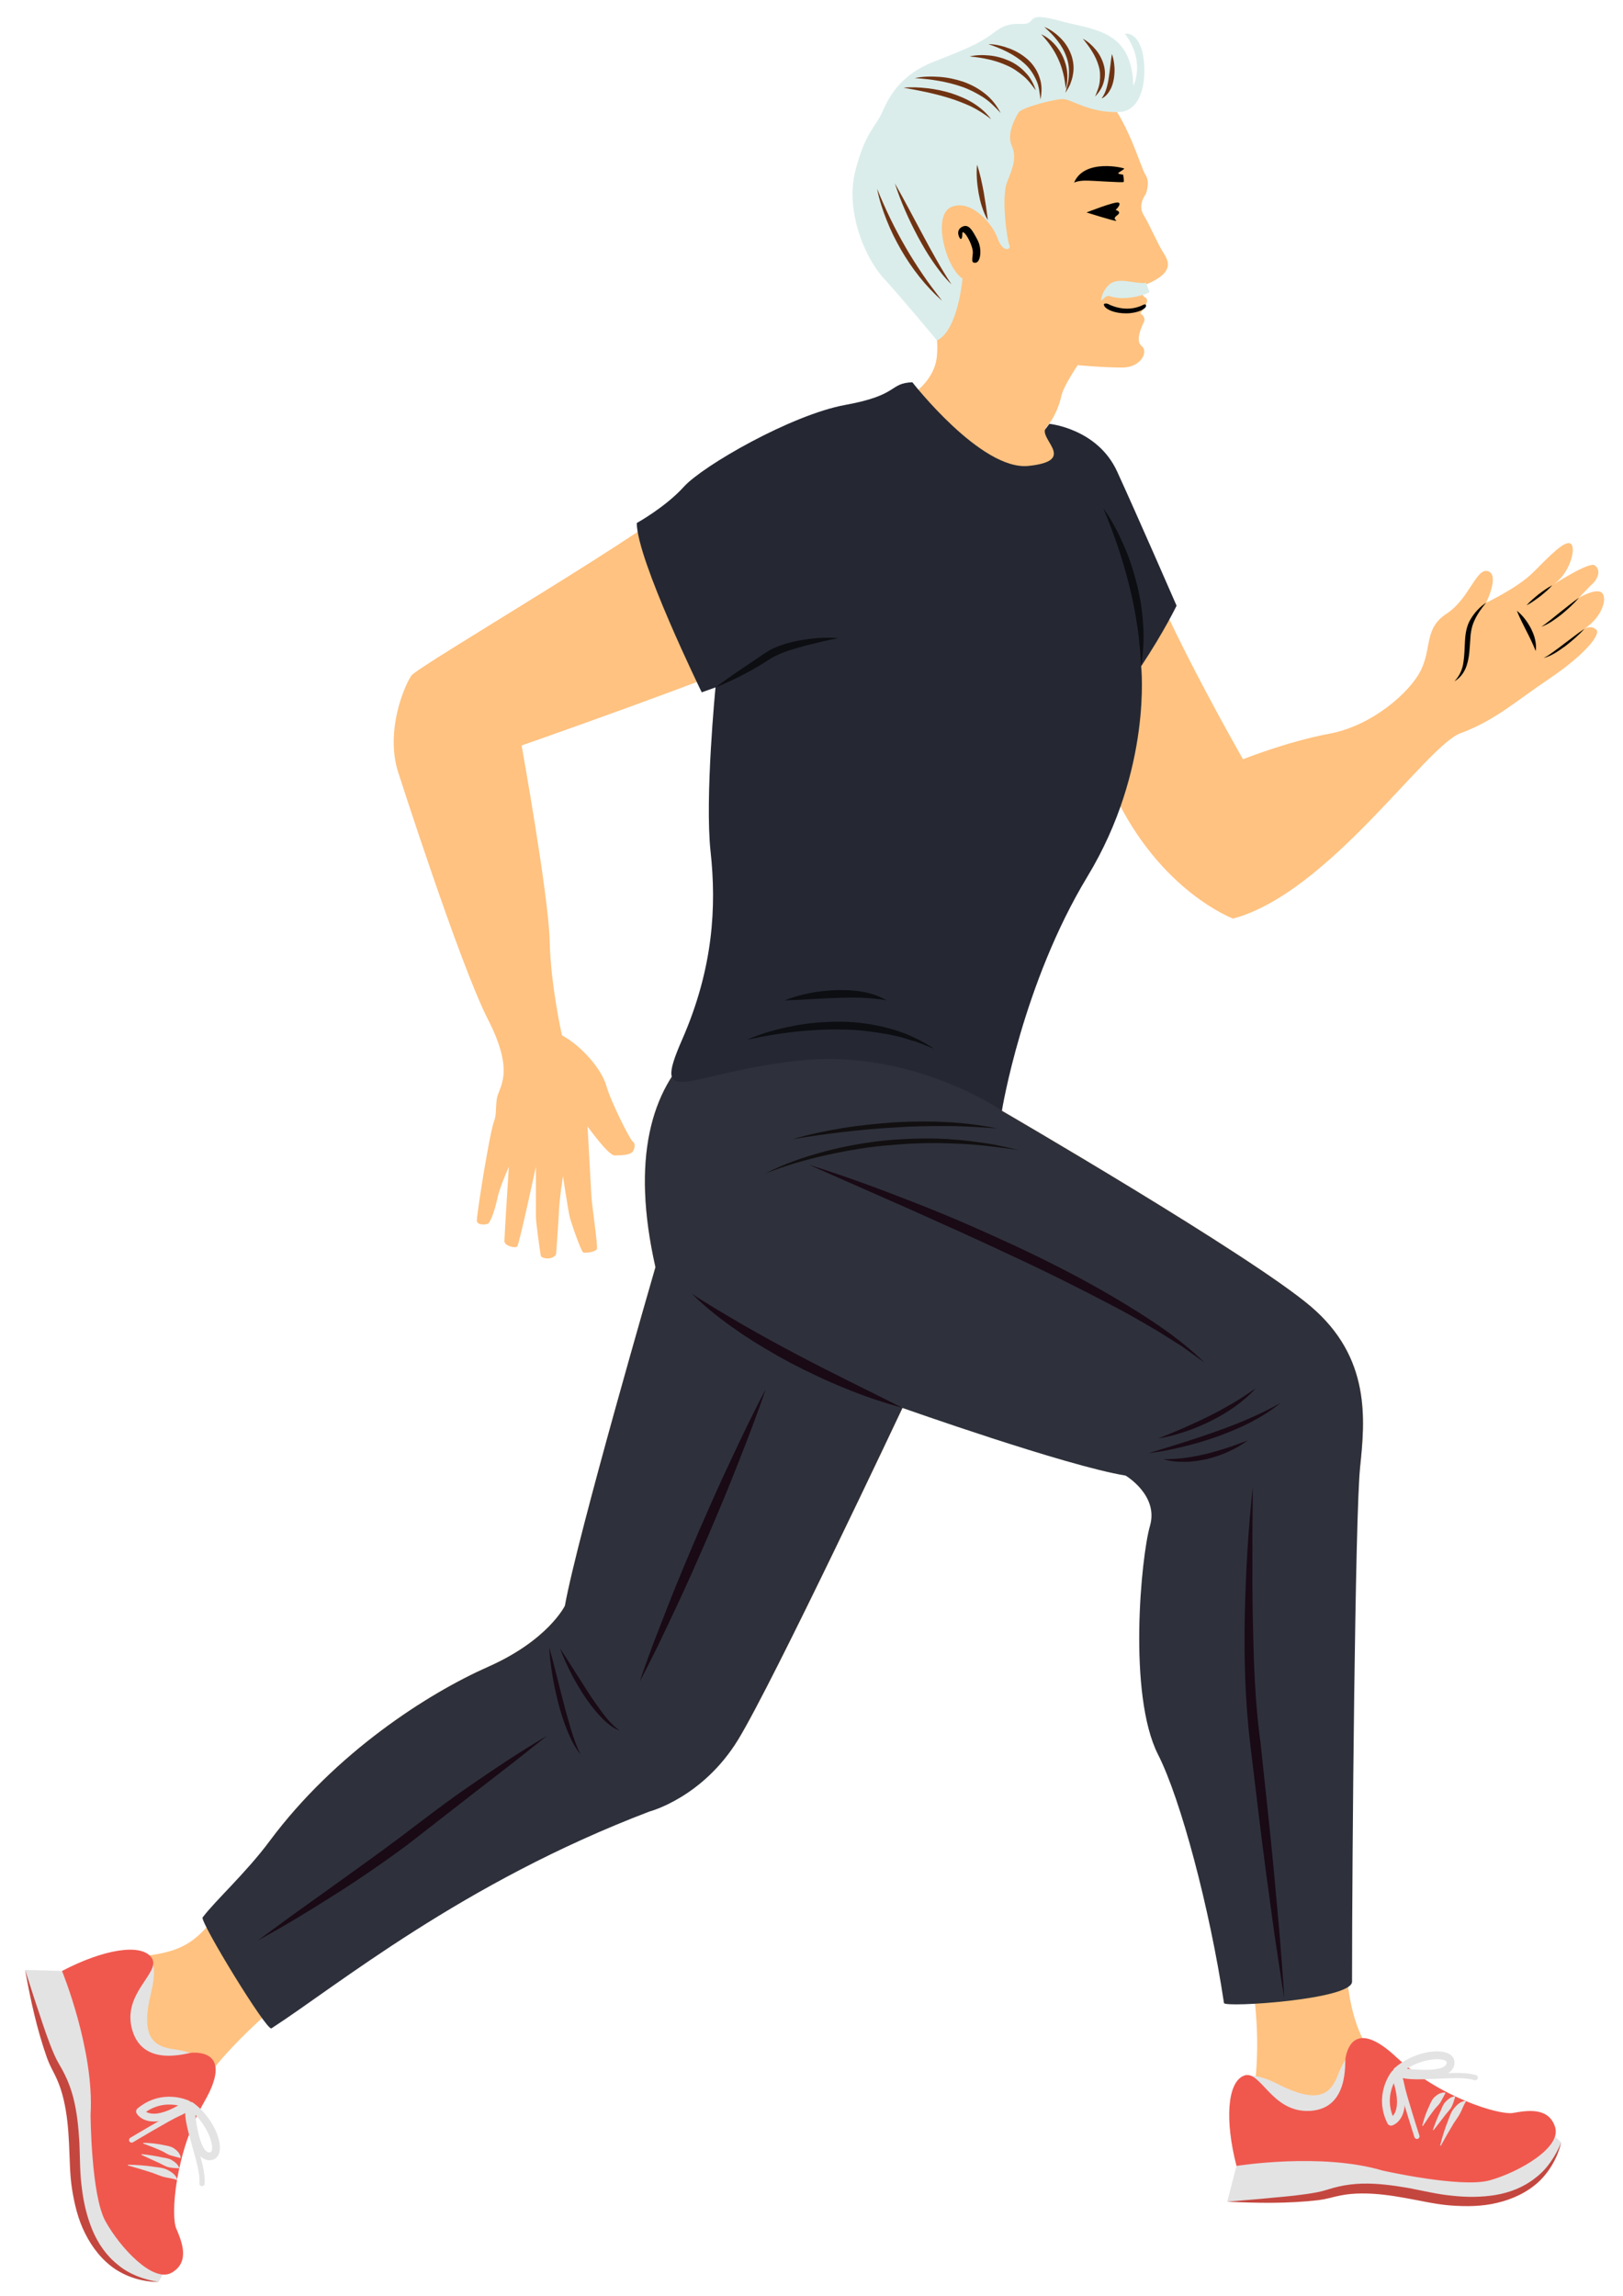 <svg viewBox="57.588 35.944 155.825 220.412" fill="none" xmlns="http://www.w3.org/2000/svg" xmlns:xlink="http://www.w3.org/1999/xlink" xmlns:blush="http://design.blush" overflow="visible" width="155.825px" height="220.412px"><g id="Master/Male Character/Running" blush:has-customizable-colors="true" blush:viewBox="60.97500000000002 36.62234042553192 151.76 218.377659574468" blush:i="0"><g id="Male Character Running/Lower Body" blush:component="Male Character Running/Lower Body" blush:defaultValue="Leggings 2" blush:width="148" blush:height="124" transform="translate(61 131) scale(1 1)" blush:i="0.0" blush:value="Leggings 2" blush:viewBox="-1.480000000000004 0.9618138424821012 147.99999999999997 123.5560859188544"><g id="Male Character Running/Lower Body/Leggings 2" blush:viewBox="-1.480000000000004 0.9618138424821012 147.99999999999997 123.5560859188544" blush:i="0.0.0"><g id="Group 119" blush:i="0.0.0.0"><path id="Fill 1" fill-rule="evenodd" clip-rule="evenodd" d="M92.783 11.571C92.783 11.571 92.213 2.772 79.835 1.449C67.457 0.127 54.796 5.701 59.52 26.583C59.52 26.583 52.055 52.284 50.827 59.087C50.827 59.087 49.221 62.394 43.457 64.945C37.694 67.497 28.812 73.166 22.481 81.67C16.15 90.174 16.244 92.063 10.292 92.724C4.339 93.386 4.055 105.197 8.402 105.481C12.748 105.764 15.583 106.142 16.055 105.009C16.528 103.875 26.733 89.89 57.536 78.174C57.536 78.174 64.055 77.512 67.457 71.937C70.859 66.363 83.237 40.094 83.237 40.094C83.237 40.094 98.544 44.441 104.307 45.386C104.307 45.386 109.087 47.22 108.237 50.15C107.387 53.079 106.253 67.914 109.181 73.677C112.111 79.441 118.575 92.346 117.064 105.102C115.552 117.859 128.969 107.465 129.82 105.009C130.67 102.551 125.757 103.497 125.757 91.213C125.757 78.929 126.701 50.3 127.174 45.764C127.646 41.228 128.213 35.276 122.45 30.363C116.685 25.449 92.783 11.571 92.783 11.571" fill="#ffc280" blush:color="Skin-500" blush:i="0.0.0.0.0"/><path id="Fill 3" fill-rule="evenodd" clip-rule="evenodd" d="M92.781 11.571C92.781 11.571 92.211 2.772 79.833 1.449C67.455 0.127 54.794 5.701 59.518 26.583C59.518 26.583 52.053 52.284 50.825 59.087C50.825 59.087 49.219 62.394 43.455 64.945C37.692 67.497 28.809 73.166 22.479 81.67C20.191 84.743 17.24 87.405 16.042 89.005C15.759 89.383 22.194 99.947 22.65 99.652C28.922 95.594 40.966 85.676 58.951 78.835C58.951 78.835 64.053 77.512 67.455 71.937C70.857 66.363 83.235 40.094 83.235 40.094C83.235 40.094 98.896 45.646 104.66 46.591C104.66 46.591 107.849 48.48 106.999 51.41C106.148 54.339 104.849 67.615 107.778 73.379C109.947 77.646 112.731 88.086 114.103 97.224C114.17 97.672 126.398 96.897 126.398 95.17C126.398 82.886 126.699 50.3 127.172 45.764C127.644 41.228 128.211 35.276 122.448 30.363C116.683 25.449 92.781 11.571 92.781 11.571" fill="#2E313B" blush:i="0.0.0.0.1"/><path id="Fill 5" fill-rule="evenodd" clip-rule="evenodd" d="M74.26 16.756C77.658 17.812 80.994 19.05 84.305 20.348C87.623 21.633 90.882 23.066 94.112 24.563C97.335 26.074 100.514 27.691 103.584 29.507C106.642 31.323 109.685 33.255 112.244 35.748L110.083 34.193L107.834 32.78C106.309 31.881 104.785 30.985 103.208 30.178C100.074 28.533 96.906 26.952 93.688 25.467C90.483 23.954 87.248 22.504 84.01 21.054L74.26 16.756Z" fill="#190A16" blush:i="0.0.0.0.2"/><path id="Fill 7" fill-rule="evenodd" clip-rule="evenodd" d="M107.803 43.024C109.452 42.365 111.067 41.682 112.633 40.895C113.423 40.516 114.181 40.081 114.943 39.646C115.702 39.207 116.421 38.706 117.157 38.205C115.96 39.526 114.447 40.545 112.856 41.342C112.054 41.734 111.234 42.088 110.388 42.367C109.543 42.648 108.684 42.891 107.803 43.024" fill="#190A16" blush:i="0.0.0.0.3"/><path id="Fill 9" fill-rule="evenodd" clip-rule="evenodd" d="M106.857 44.441C109.037 43.78 111.199 43.122 113.327 42.361C115.455 41.601 117.538 40.75 119.519 39.623C118.643 40.355 117.657 40.95 116.645 41.481C115.628 42.009 114.566 42.437 113.495 42.832C112.417 43.21 111.324 43.543 110.215 43.809C109.107 44.078 107.991 44.311 106.857 44.441" fill="#190A16" blush:i="0.0.0.0.4"/><path id="Fill 11" fill-rule="evenodd" clip-rule="evenodd" d="M108.275 45.008C109.693 45.038 111.063 44.823 112.411 44.504C113.085 44.339 113.75 44.141 114.413 43.924C115.078 43.709 115.727 43.446 116.401 43.212C116.112 43.42 115.81 43.608 115.507 43.797C115.191 43.958 114.881 44.138 114.554 44.281C113.908 44.589 113.223 44.809 112.529 44.989C111.829 45.148 111.117 45.262 110.398 45.27C109.682 45.28 108.956 45.234 108.275 45.008" fill="#190A16" blush:i="0.0.0.0.5"/><path id="Fill 13" fill-rule="evenodd" clip-rule="evenodd" d="M116.874 47.654C116.86 49.712 116.82 51.765 116.835 53.821C116.821 55.874 116.825 57.927 116.865 59.978C116.951 64.081 117.043 68.171 117.611 72.225C118.036 76.314 118.503 80.398 118.888 84.492L119.445 90.634C119.595 92.685 119.778 94.733 119.897 96.788C119.553 94.758 119.272 92.721 118.958 90.689L118.124 84.579C117.581 80.505 117.122 76.421 116.619 72.341C116.129 68.238 116.02 64.09 116.1 59.976C116.194 55.857 116.423 51.746 116.874 47.654" fill="#190A16" blush:i="0.0.0.0.6"/><path id="Fill 15" fill-rule="evenodd" clip-rule="evenodd" d="M63.016 29.134C64.626 30.2 66.287 31.158 67.937 32.127C69.598 33.077 71.27 34.004 72.962 34.896C74.652 35.791 76.359 36.655 78.074 37.512C79.791 38.364 81.516 39.21 83.236 40.094C81.376 39.572 79.538 38.963 77.753 38.224C75.957 37.505 74.212 36.669 72.495 35.779C70.792 34.859 69.119 33.882 67.523 32.784C65.925 31.695 64.385 30.503 63.016 29.134" fill="#190A16" blush:i="0.0.0.0.7"/><path id="Fill 17" fill-rule="evenodd" clip-rule="evenodd" d="M70.102 38.299C69.284 40.72 68.365 43.096 67.43 45.466C66.507 47.84 65.511 50.183 64.515 52.527C63.497 54.861 62.477 57.193 61.386 59.496L59.745 62.949C59.165 64.086 58.616 65.236 58.008 66.362C58.407 65.149 58.866 63.961 59.293 62.759L60.677 59.196C61.602 56.822 62.598 54.478 63.595 52.135C64.615 49.801 65.635 47.467 66.727 45.164C67.808 42.857 68.905 40.556 70.102 38.299" fill="#190A16" blush:i="0.0.0.0.8"/><path id="Fill 19" fill-rule="evenodd" clip-rule="evenodd" d="M50.353 63.15L53.011 67.325C53.456 68.015 53.926 68.683 54.411 69.34C54.904 69.99 55.431 70.618 56.117 71.087C55.324 70.799 54.678 70.198 54.117 69.587C53.547 68.97 53.053 68.293 52.593 67.598C52.145 66.895 51.721 66.179 51.35 65.434C50.977 64.692 50.629 63.937 50.353 63.15" fill="#190A16" blush:i="0.0.0.0.9"/><path id="Fill 21" fill-rule="evenodd" clip-rule="evenodd" d="M49.315 63.055C49.803 64.796 50.209 66.54 50.664 68.271C50.88 69.14 51.13 69.996 51.379 70.853C51.639 71.706 51.919 72.553 52.337 73.354C51.742 72.663 51.355 71.819 51.017 70.982C50.675 70.139 50.41 69.271 50.181 68.397C49.962 67.52 49.763 66.638 49.624 65.745C49.48 64.855 49.358 63.959 49.315 63.055" fill="#190A16" blush:i="0.0.0.0.10"/><path id="Fill 23" fill-rule="evenodd" clip-rule="evenodd" d="M21.346 91.212L24.783 88.694L28.242 86.221C30.536 84.556 32.855 82.931 35.108 81.23C37.351 79.531 39.618 77.774 41.965 76.183C44.305 74.57 46.673 72.999 49.126 71.559L45.784 74.202L42.42 76.804L35.707 82.029C33.417 83.727 31.075 85.337 28.671 86.855C26.273 88.379 23.848 89.858 21.346 91.212" fill="#190A16" blush:i="0.0.0.0.11"/><path id="Fill 25" fill-rule="evenodd" clip-rule="evenodd" d="M10.102 92.772C10.102 92.772 12.086 92.158 11.094 96.22C10.102 100.284 11.142 101.371 13.268 101.654C15.394 101.937 15.913 102.693 15.913 102.693C15.913 102.693 3.441 106.425 10.102 92.772" fill="#E3E3E3" blush:i="0.0.0.0.12"/><g id="Group 29" blush:i="0.0.0.0.13"><path id="Fill 27" fill-rule="evenodd" clip-rule="evenodd" d="M-1 94.047C-1 94.047 0.748 101.276 1.882 103.26C3.016 105.244 3.677 107.181 3.771 112.378C3.866 117.574 5.567 123.433 11.803 124L12.559 122.677C12.559 122.677 7.693 109.59 8.212 102.834C8.732 96.078 2.543 94.142 2.543 94.142L-1 94.047Z" fill="#E3E3E3" blush:i="0.0.0.0.13.0"/></g><g id="Group 32" blush:i="0.0.0.0.14"><path id="Fill 30" fill-rule="evenodd" clip-rule="evenodd" d="M-1 94.047C-0.545 95.426 -0.13 96.813 0.346 98.18C0.794 99.551 1.25 100.929 1.82 102.227C1.967 102.555 2.115 102.844 2.296 103.148C2.488 103.464 2.663 103.794 2.828 104.131C3.16 104.806 3.417 105.523 3.611 106.246C3.989 107.7 4.124 109.176 4.212 110.637C4.275 112.114 4.25 113.531 4.44 114.933C4.604 116.336 4.925 117.72 5.459 119.013C5.999 120.3 6.808 121.481 7.91 122.349C8.988 123.259 10.375 123.758 11.803 124C10.353 123.984 8.873 123.577 7.622 122.745C6.379 121.9 5.423 120.671 4.759 119.332C4.079 117.989 3.733 116.52 3.501 115.061C3.274 113.591 3.292 112.101 3.214 110.688C3.147 109.26 3.017 107.836 2.695 106.477C2.536 105.797 2.324 105.136 2.036 104.501C1.895 104.182 1.735 103.87 1.57 103.557C1.399 103.227 1.239 102.86 1.112 102.518C0.124 99.736 -0.484 96.907 -1 94.047" fill="#C4473F" blush:i="0.0.0.0.14.0"/></g><path id="Fill 33" fill-rule="evenodd" clip-rule="evenodd" d="M5.283 107.937C5.283 107.937 5.33 115.638 6.7 118.142C8.071 120.646 11.283 124.142 13.078 123.102C14.874 122.063 14.023 120.079 13.504 118.85C12.984 117.623 13.362 111.623 16.197 106.708C19.031 101.795 15.535 101.985 15.063 101.985C14.59 101.985 10.386 103.449 9.299 99.859C8.212 96.268 12.134 94.284 11.141 92.867C10.149 91.449 6.512 92.063 2.543 94.142C2.543 94.142 5.661 101.749 5.283 107.937" fill="#F0584E" blush:i="0.0.0.0.15"/><path id="Fill 35" fill-rule="evenodd" clip-rule="evenodd" d="M10.608 107.664C10.699 107.718 10.819 107.768 10.972 107.803C11.457 107.911 12.308 107.846 13.698 107.054C12.967 106.901 11.789 106.858 10.608 107.664M11.366 108.593C11.152 108.593 10.95 108.57 10.76 108.523C10.016 108.341 9.733 107.865 9.704 107.812C9.616 107.654 9.653 107.456 9.792 107.341C12.147 105.391 14.648 106.555 14.753 106.606C14.875 106.665 14.955 106.784 14.964 106.919C14.974 107.054 14.91 107.183 14.797 107.257C13.451 108.145 12.3 108.593 11.366 108.593" fill="#E3E3E3" blush:i="0.0.0.0.16"/><path id="Fill 37" fill-rule="evenodd" clip-rule="evenodd" d="M15.341 107.956C15.516 109.598 15.969 111.481 16.64 111.556C16.828 111.579 16.872 111.51 16.907 111.419C17.122 110.861 16.583 109.195 15.341 107.956M16.702 112.31C16.655 112.31 16.607 112.307 16.557 112.302C14.838 112.11 14.561 107.937 14.524 107.102C14.517 106.959 14.593 106.824 14.72 106.756C14.846 106.686 15.001 106.696 15.118 106.782C17.016 108.152 18.031 110.587 17.607 111.688C17.453 112.089 17.127 112.31 16.702 112.31" fill="#E3E3E3" blush:i="0.0.0.0.17"/><path id="Fill 39" fill-rule="evenodd" clip-rule="evenodd" d="M15.985 114.801C15.978 114.801 15.971 114.801 15.964 114.8C15.826 114.788 15.724 114.668 15.735 114.53C15.805 113.694 15.484 112.542 15.076 111.085C14.957 110.658 14.83 110.205 14.704 109.725C14.462 108.81 14.375 108.195 14.364 107.78C14.214 107.872 14.027 107.97 13.793 108.072C12.943 108.439 9.393 110.564 9.357 110.585C9.239 110.653 9.085 110.617 9.014 110.499C8.943 110.38 8.982 110.227 9.1 110.155C9.247 110.068 12.715 107.992 13.594 107.613C14.222 107.341 14.428 107.119 14.476 107.058C14.493 107.027 14.51 107.004 14.527 106.987C14.61 106.897 14.746 106.882 14.849 106.949C14.95 107.019 14.987 107.151 14.936 107.262C14.93 107.276 14.917 107.301 14.891 107.336C14.874 107.409 14.747 107.928 15.187 109.598C15.313 110.075 15.439 110.526 15.558 110.95C15.979 112.456 16.311 113.646 16.234 114.572C16.223 114.702 16.113 114.801 15.985 114.801" fill="#E3E3E3" blush:i="0.0.0.0.18"/><path id="Fill 41" fill-rule="evenodd" clip-rule="evenodd" d="M10.369 110.64C11.025 110.649 11.679 110.717 12.33 110.863C12.656 110.925 13.005 110.975 13.298 111.173C13.577 111.369 13.875 111.648 13.935 112.047C13.939 112.071 13.923 112.093 13.899 112.097C13.893 112.098 13.883 112.096 13.877 112.094C13.525 111.993 13.253 111.936 12.961 111.844C12.676 111.758 12.426 111.567 12.14 111.431C11.568 111.172 10.967 110.935 10.357 110.714C10.337 110.707 10.326 110.686 10.332 110.666C10.338 110.651 10.353 110.64 10.369 110.64" fill="#E3E3E3" blush:i="0.0.0.0.19"/><path id="Fill 43" fill-rule="evenodd" clip-rule="evenodd" d="M10.206 111.728C10.848 111.794 11.484 111.892 12.114 112.029C12.432 112.09 12.766 112.117 13.055 112.282C13.331 112.452 13.647 112.648 13.791 113.039C13.798 113.058 13.788 113.08 13.769 113.087C13.764 113.088 13.758 113.089 13.753 113.089L13.735 113.088C13.391 113.067 13.09 113.053 12.783 112.981C12.48 112.915 12.213 112.736 11.927 112.599C11.351 112.339 10.768 112.075 10.186 111.8C10.167 111.791 10.159 111.769 10.167 111.749C10.174 111.735 10.19 111.726 10.206 111.728" fill="#E3E3E3" blush:i="0.0.0.0.20"/><path id="Fill 45" fill-rule="evenodd" clip-rule="evenodd" d="M8.901 112.742C9.734 112.754 10.564 112.816 11.393 112.944C11.807 113.005 12.24 113.029 12.634 113.221C13.004 113.413 13.455 113.666 13.604 114.151C13.61 114.172 13.599 114.193 13.579 114.199C13.571 114.202 13.563 114.201 13.555 114.198L13.542 114.194C13.143 114.052 12.774 114.024 12.386 113.929C12.004 113.845 11.637 113.664 11.253 113.528C10.48 113.276 9.688 113.042 8.891 112.816C8.871 112.81 8.859 112.79 8.864 112.77C8.869 112.753 8.884 112.742 8.901 112.742" fill="#E3E3E3" blush:i="0.0.0.0.21"/><path id="Fill 47" fill-rule="evenodd" clip-rule="evenodd" d="M115.682 105.185C115.682 105.185 115.533 103.114 119.266 104.998C122.999 106.884 124.292 106.118 125.05 104.112C125.807 102.105 126.661 101.769 126.661 101.769C126.661 101.769 127.474 114.763 115.682 105.185" fill="#E3E3E3" blush:i="0.0.0.0.22"/><path id="Fill 49" fill-rule="evenodd" clip-rule="evenodd" d="M114.412 116.288C114.412 116.288 121.849 116.221 124.038 115.564C126.227 114.909 128.264 114.703 133.347 115.787C138.431 116.871 144.522 116.54 146.485 110.594L145.367 109.558C145.367 109.558 131.519 111.337 125.056 109.302C118.593 107.267 115.306 112.857 115.306 112.857L114.412 116.288Z" fill="#E3E3E3" blush:i="0.0.0.0.23"/><path id="Fill 51" fill-rule="evenodd" clip-rule="evenodd" d="M114.412 116.288C115.858 116.156 117.303 116.065 118.742 115.911C120.179 115.785 121.625 115.652 123.017 115.392C123.37 115.322 123.686 115.243 124.022 115.136C124.374 115.02 124.735 114.925 125.101 114.84C125.833 114.669 126.589 114.582 127.338 114.557C128.84 114.517 130.308 114.72 131.751 114.964C133.205 115.236 134.579 115.582 135.987 115.714C137.391 115.872 138.812 115.872 140.192 115.644C141.567 115.41 142.901 114.889 143.995 114.012C145.126 113.168 145.927 111.93 146.485 110.594C146.141 112.003 145.41 113.351 144.316 114.382C143.212 115.401 141.799 116.055 140.345 116.398C138.883 116.757 137.373 116.762 135.899 116.657C134.416 116.546 132.969 116.191 131.575 115.947C130.168 115.689 128.752 115.494 127.355 115.5C126.657 115.502 125.965 115.559 125.282 115.695C124.939 115.761 124.599 115.846 124.256 115.935C123.896 116.027 123.504 116.101 123.141 116.146C120.208 116.48 117.315 116.432 114.412 116.288" fill="#C4473F" blush:i="0.0.0.0.24"/><path id="Fill 53" fill-rule="evenodd" clip-rule="evenodd" d="M129.364 113.31C129.364 113.31 136.876 115.006 139.625 114.239C142.374 113.47 146.506 111.132 145.9 109.148C145.294 107.164 143.169 107.543 141.854 107.772C140.54 108 134.781 106.275 130.637 102.402C126.492 98.529 125.885 101.977 125.779 102.437C125.672 102.898 126.147 107.325 122.404 107.571C118.66 107.817 117.614 103.548 116.01 104.194C114.405 104.839 114.179 108.522 115.306 112.858C115.306 112.858 123.421 111.541 129.364 113.31" fill="#F0584E" blush:i="0.0.0.0.25"/><path id="Fill 55" fill-rule="evenodd" clip-rule="evenodd" d="M130.408 104.913C130.095 105.59 129.785 106.728 130.303 108.061C130.376 107.984 130.453 107.88 130.52 107.738C130.734 107.29 130.865 106.447 130.408 104.913M130.139 108.99C130 108.99 129.868 108.912 129.804 108.783C128.437 106.048 130.137 103.876 130.211 103.785C130.296 103.68 130.43 103.632 130.563 103.649C130.697 103.671 130.808 103.763 130.855 103.889C131.544 105.746 131.651 107.166 131.174 108.108C130.828 108.791 130.301 108.959 130.242 108.975C130.208 108.985 130.173 108.99 130.139 108.99" fill="#E3E3E3" blush:i="0.0.0.0.26"/><path id="Fill 57" fill-rule="evenodd" clip-rule="evenodd" d="M131.658 103.518C133.298 103.72 135.234 103.705 135.459 103.067C135.522 102.887 135.466 102.831 135.386 102.777C134.89 102.441 133.146 102.588 131.658 103.518M133.36 104.389C132.198 104.389 131.038 104.195 130.642 104.122C130.501 104.096 130.387 103.992 130.349 103.852C130.311 103.713 130.356 103.566 130.464 103.471C132.229 101.932 134.829 101.495 135.807 102.156C136.201 102.423 136.332 102.846 136.166 103.317C135.867 104.164 134.613 104.389 133.36 104.389" fill="#E3E3E3" blush:i="0.0.0.0.27"/><path id="Fill 59" fill-rule="evenodd" clip-rule="evenodd" d="M132.626 110.268C132.52 110.268 132.422 110.201 132.388 110.094C132.335 109.931 131.099 106.084 130.928 105.142C130.806 104.469 130.635 104.218 130.586 104.157C130.56 104.133 130.542 104.111 130.529 104.092C130.46 103.99 130.476 103.854 130.566 103.77C130.655 103.685 130.793 103.679 130.89 103.755C130.902 103.764 130.923 103.784 130.952 103.816C131.02 103.85 131.498 104.091 133.222 104.039C133.714 104.025 134.18 104.004 134.619 103.985C136.184 103.915 137.419 103.861 138.304 104.145C138.435 104.188 138.507 104.329 138.465 104.459C138.423 104.591 138.282 104.663 138.15 104.622C137.35 104.364 136.157 104.418 134.641 104.484C134.2 104.503 133.731 104.525 133.236 104.539C132.29 104.568 131.671 104.512 131.266 104.43C131.321 104.596 131.374 104.801 131.42 105.052C131.585 105.963 132.851 109.902 132.864 109.942C132.906 110.073 132.834 110.213 132.703 110.256C132.677 110.264 132.651 110.268 132.626 110.268" fill="#E3E3E3" blush:i="0.0.0.0.28"/><path id="Fill 61" fill-rule="evenodd" clip-rule="evenodd" d="M133.147 108.968C133.304 108.331 133.519 107.71 133.807 107.109C133.942 106.806 134.069 106.477 134.329 106.237C134.582 106.009 134.921 105.781 135.325 105.813C135.349 105.815 135.366 105.835 135.364 105.86C135.364 105.865 135.36 105.875 135.357 105.881C135.178 106.199 135.062 106.452 134.906 106.716C134.758 106.975 134.515 107.174 134.318 107.422C133.937 107.921 133.569 108.452 133.216 108.997C133.205 109.015 133.182 109.021 133.164 109.01C133.15 109.001 133.144 108.984 133.147 108.968" fill="#E3E3E3" blush:i="0.0.0.0.29"/><path id="Fill 63" fill-rule="evenodd" clip-rule="evenodd" d="M134.17 109.372C134.38 108.762 134.619 108.164 134.896 107.581C135.027 107.286 135.128 106.967 135.355 106.723C135.583 106.492 135.845 106.228 136.258 106.176C136.278 106.174 136.297 106.188 136.3 106.209C136.301 106.215 136.3 106.22 136.299 106.225L136.294 106.242C136.195 106.572 136.113 106.862 135.974 107.144C135.842 107.425 135.606 107.644 135.408 107.893C135.025 108.395 134.635 108.903 134.236 109.407C134.223 109.424 134.199 109.427 134.183 109.414C134.17 109.404 134.165 109.387 134.17 109.372" fill="#E3E3E3" blush:i="0.0.0.0.30"/><path id="Fill 65" fill-rule="evenodd" clip-rule="evenodd" d="M134.862 110.871C135.063 110.063 135.311 109.269 135.623 108.49C135.776 108.1 135.897 107.684 136.174 107.344C136.445 107.027 136.793 106.644 137.3 106.609C137.32 106.608 137.339 106.624 137.34 106.644C137.341 106.653 137.338 106.661 137.334 106.668L137.327 106.68C137.098 107.036 136.988 107.39 136.806 107.746C136.638 108.099 136.38 108.415 136.16 108.759C135.74 109.455 135.333 110.174 134.932 110.898C134.923 110.917 134.9 110.924 134.881 110.914C134.866 110.906 134.859 110.888 134.862 110.871" fill="#E3E3E3" blush:i="0.0.0.0.31"/><path id="Fill 73" fill-rule="evenodd" clip-rule="evenodd" d="M72.682 14.299C74.265 13.826 75.889 13.496 77.52 13.227C79.153 12.959 80.801 12.802 82.452 12.681C84.104 12.592 85.763 12.57 87.415 12.656C89.069 12.728 90.715 12.947 92.335 13.26C90.686 13.153 89.048 13.031 87.404 13.04C85.762 13.034 84.12 13.053 82.482 13.179C80.842 13.258 79.206 13.421 77.573 13.607C75.939 13.795 74.31 14.028 72.682 14.299" fill="#120F11" blush:i="0.0.0.0.32"/><path id="Fill 75" fill-rule="evenodd" clip-rule="evenodd" d="M70.035 17.607C71.879 16.649 73.863 15.977 75.874 15.445C77.889 14.92 79.949 14.564 82.024 14.375C84.101 14.222 86.191 14.153 88.267 14.339C89.307 14.396 90.336 14.56 91.365 14.702C92.391 14.865 93.403 15.115 94.413 15.338C92.357 15.057 90.309 14.775 88.244 14.723C86.184 14.617 84.119 14.682 82.069 14.872C80.013 15.018 77.978 15.378 75.964 15.817C73.952 16.267 71.961 16.838 70.035 17.607" fill="#120F11" blush:i="0.0.0.0.33"/></g></g></g><g id="Profile Head" blush:component="Profile Head" blush:defaultValue="Long Pompadour 1" blush:width="31" blush:height="49" transform="translate(139 37) scale(1 1)" blush:i="0.1" blush:value="Long Pompadour 1" blush:viewBox="0.29430379746835555 0.490000000000002 30.656645569620245 48.50999999999999"><g id="Profile Head/Long Pompadour 1" blush:viewBox="0.29430379746835555 0.490000000000002 30.656645569620245 48.50999999999999" blush:i="0.1.0"><g id="Group 154" blush:i="0.1.0.0"><path id="Fill 120" fill-rule="evenodd" clip-rule="evenodd" d="M28.602 17.567C28.602 17.567 27.773 18.593 28.388 19.586C29.002 20.578 29.71 22.326 30.325 23.271C30.939 24.215 31.222 25.302 28.151 26.436C28.151 26.436 28.057 27.239 28.577 27.523C29.096 27.806 28.057 29.035 28.057 29.035C28.057 29.035 28.66 29.337 28.4 29.88C28.141 30.422 27.574 31.674 28.211 32.171C28.849 32.667 28.188 34.226 26.322 34.226C24.456 34.226 22.057 33.995 22.057 33.995C22.057 33.995 20.687 36.027 20.498 36.924C20.309 37.822 19.789 39.144 19.081 39.901C18.372 40.657 20.734 42.971 20.734 42.971C20.734 42.971 24.1 49.331 17.296 48.906C10.494 48.48 0.785 39.906 2.982 38.489C2.982 38.489 8.297 36.855 8.553 33.009C8.81 29.165 7.015 28.224 4.793 25.49C2.571 22.755 -0.249 15.236 4.878 8.998C10.006 2.76 21.055 4.315 24.386 7.788C26.93 10.44 28.064 14.989 28.602 15.796C29.027 16.433 28.602 17.567 28.602 17.567" fill="#ffc280" blush:color="Skin-500" blush:i="0.1.0.0.0"/><path id="Fill 122" fill-rule="evenodd" clip-rule="evenodd" d="M11.148 21.294C11.148 21.294 10.975 21.094 10.981 21.414C10.988 21.734 10.908 21.907 10.815 21.881C10.721 21.855 10.281 21.087 10.941 20.728C11.602 20.367 11.961 21.08 12.435 21.968C12.909 22.855 12.729 24.115 12.268 24.162C11.808 24.209 11.941 23.889 11.988 23.248C12.035 22.608 11.388 21.428 11.148 21.294" fill="black" blush:i="0.1.0.0.1"/><path id="Fill 124" fill-rule="evenodd" clip-rule="evenodd" d="M21.709 16.477C21.709 16.477 22.01 16.299 22.736 16.282C23.463 16.264 26.421 16.512 26.475 16.406C26.528 16.299 26.421 15.715 26.421 15.715C26.421 15.715 25.925 15.644 25.943 15.573C25.961 15.502 26.528 15.201 26.528 15.13C26.528 15.059 22.701 14.121 21.709 16.477" fill="black" blush:i="0.1.0.0.2"/><path id="Fill 126" fill-rule="evenodd" clip-rule="evenodd" d="M24.954 28.11C24.954 28.11 26.61 29.081 28.352 28.21C28.352 28.21 28.621 28.052 28.621 28.309C28.621 28.567 27.886 29.009 26.745 29.023C25.604 29.038 24.782 28.652 24.611 28.309C24.439 27.966 24.954 28.11 24.954 28.11" fill="black" blush:i="0.1.0.0.3"/><path id="Fill 128" fill-rule="evenodd" clip-rule="evenodd" d="M22.906 19.338C22.906 19.338 25.646 18.252 25.977 18.394C26.307 18.535 25.694 19.102 25.694 19.102C25.694 19.102 26.355 19.244 25.835 19.622C25.316 20 25.883 20.094 25.74 20.142C25.599 20.189 22.906 19.338 22.906 19.338" fill="black" blush:i="0.1.0.0.4"/><path id="Fill 130" fill-rule="evenodd" clip-rule="evenodd" d="M8.544 31.622C8.544 31.622 5.379 27.795 3.442 25.669C1.505 23.543 -0.243 19.055 0.702 15.37C1.647 11.685 2.639 11.118 3.206 9.89C3.773 8.661 4.717 6.252 8.213 4.882C11.71 3.512 12.324 3.181 13.316 2.566C14.308 1.952 14.828 1.149 16.576 1.244C18.324 1.338 16.765 -0.032 20.213 0.913C23.662 1.858 27.229 1.764 27.406 7.185C27.406 7.185 28.611 4.882 26.591 2.188C26.591 2.188 27.584 1.94 28.15 3.535C28.717 5.13 28.753 9.594 26.024 9.7C23.296 9.807 21.524 8.531 20.745 8.46C19.965 8.39 16.67 9.275 16.387 9.736C16.103 10.196 15.217 11.756 15.713 12.89C16.21 14.023 15.891 14.909 15.288 16.397C14.686 17.886 15.288 22.031 15.501 22.492C15.713 22.952 14.828 23.2 14.367 21.818C13.906 20.436 11.816 18.027 9.938 18.807C8.06 19.586 9.371 24.618 11.001 25.681C11.001 25.681 10.576 30.677 8.544 31.622" fill="#daedeb" blush:color="Hair-500" blush:i="0.1.0.0.5"/><path id="Fill 132" fill-rule="evenodd" clip-rule="evenodd" d="M22.551 2.662C23.027 2.914 23.43 3.284 23.78 3.7C24.132 4.117 24.398 4.615 24.555 5.154C24.714 5.692 24.712 6.285 24.555 6.819C24.421 7.365 24.094 7.827 23.732 8.213C23.923 7.71 24.136 7.242 24.178 6.742C24.233 6.252 24.222 5.758 24.074 5.287C23.809 4.337 23.227 3.479 22.551 2.662" fill="#703312" blush:i="0.1.0.0.6"/><path id="Fill 134" fill-rule="evenodd" clip-rule="evenodd" d="M25.34 4.126C25.481 4.493 25.542 4.878 25.577 5.264C25.619 5.65 25.595 6.042 25.542 6.431C25.478 6.817 25.381 7.209 25.179 7.563C24.989 7.913 24.716 8.247 24.348 8.401C24.581 8.085 24.721 7.756 24.825 7.413C24.924 7.069 25 6.717 25.048 6.355C25.168 5.633 25.216 4.896 25.34 4.126" fill="#703312" blush:i="0.1.0.0.7"/><path id="Fill 136" fill-rule="evenodd" clip-rule="evenodd" d="M18.844 1.528C19.427 1.759 19.945 2.137 20.397 2.585C20.852 3.031 21.21 3.588 21.434 4.2C21.655 4.811 21.729 5.488 21.597 6.121C21.559 6.442 21.436 6.74 21.335 7.039C21.206 7.327 21.039 7.597 20.876 7.859C21.031 7.253 21.209 6.674 21.215 6.079C21.249 5.492 21.169 4.909 20.964 4.368C20.577 3.268 19.778 2.339 18.844 1.528" fill="#703312" blush:i="0.1.0.0.8"/><path id="Fill 138" fill-rule="evenodd" clip-rule="evenodd" d="M18.559 2.237C19.489 2.664 20.225 3.488 20.656 4.431C20.862 4.908 21.019 5.414 21.048 5.933C21.102 6.448 21.049 6.966 20.921 7.457C20.841 6.952 20.797 6.465 20.668 5.995C20.556 5.525 20.399 5.072 20.201 4.638C19.815 3.76 19.249 2.975 18.559 2.237" fill="#703312" blush:i="0.1.0.0.9"/><path id="Fill 140" fill-rule="evenodd" clip-rule="evenodd" d="M13.48 3.181C14.165 3.191 14.839 3.354 15.488 3.594C16.137 3.833 16.747 4.197 17.277 4.666C17.802 5.143 18.204 5.765 18.412 6.44C18.651 7.113 18.605 7.834 18.488 8.496C18.398 7.82 18.343 7.157 18.05 6.574C17.78 5.994 17.422 5.459 16.939 5.034C15.983 4.17 14.764 3.613 13.48 3.181" fill="#703312" blush:i="0.1.0.0.10"/><path id="Fill 142" fill-rule="evenodd" clip-rule="evenodd" d="M11.685 4.363C12.312 4.214 12.966 4.209 13.61 4.274C14.257 4.338 14.893 4.519 15.495 4.787C16.095 5.056 16.642 5.457 17.081 5.945C17.543 6.419 17.837 7.021 18.04 7.623C17.649 7.112 17.294 6.602 16.811 6.219C16.343 5.831 15.845 5.48 15.284 5.241C14.178 4.728 12.956 4.481 11.685 4.363" fill="#703312" blush:i="0.1.0.0.11"/><path id="Fill 144" fill-rule="evenodd" clip-rule="evenodd" d="M5.332 7.363C6.099 7.288 6.87 7.331 7.634 7.417C8.4 7.503 9.159 7.664 9.9 7.89C10.635 8.133 11.36 8.427 12.024 8.838C12.682 9.255 13.289 9.762 13.741 10.386C13.138 9.907 12.507 9.508 11.838 9.175C11.161 8.86 10.465 8.592 9.751 8.367C8.319 7.92 6.842 7.627 5.332 7.363" fill="#703312" blush:i="0.1.0.0.12"/><path id="Fill 146" fill-rule="evenodd" clip-rule="evenodd" d="M6.418 6.441C7.188 6.281 7.981 6.268 8.768 6.323C9.557 6.377 10.339 6.545 11.095 6.798C11.847 7.067 12.563 7.453 13.185 7.955C13.814 8.454 14.305 9.102 14.662 9.795C14.131 9.216 13.597 8.673 12.956 8.264C12.316 7.862 11.646 7.514 10.929 7.269C9.497 6.772 7.976 6.539 6.418 6.441" fill="#703312" blush:i="0.1.0.0.13"/><path id="Fill 148" fill-rule="evenodd" clip-rule="evenodd" d="M12.394 14.756C12.694 15.63 12.867 16.512 13.036 17.395C13.19 18.282 13.319 19.157 13.433 20.07C13.18 19.68 13.018 19.245 12.873 18.812C12.724 18.377 12.63 17.93 12.544 17.483C12.393 16.586 12.308 15.677 12.394 14.756" fill="#703312" blush:i="0.1.0.0.14"/><path id="Fill 150" fill-rule="evenodd" clip-rule="evenodd" d="M4.504 16.551C5.432 18.169 6.275 19.815 7.157 21.439C8.032 23.069 8.908 24.684 9.937 26.237C9.257 25.593 8.693 24.838 8.163 24.071C7.627 23.304 7.164 22.492 6.717 21.675C5.845 20.029 5.076 18.327 4.504 16.551" fill="#703312" blush:i="0.1.0.0.15"/><path id="Fill 152" fill-rule="evenodd" clip-rule="evenodd" d="M2.803 17.071C3.584 19.014 4.487 20.883 5.531 22.673C6.045 23.571 6.601 24.445 7.186 25.301C7.761 26.168 8.409 26.978 9.039 27.819C7.467 26.429 6.152 24.744 5.098 22.923C4.572 22.009 4.101 21.064 3.718 20.084C3.33 19.107 2.994 18.105 2.803 17.071" fill="#703312" blush:i="0.1.0.0.16"/></g></g></g><g id="Male Character Running/Upper Body" blush:component="Male Character Running/Upper Body" blush:defaultValue="Shirt 5" blush:width="117" blush:height="85" transform="translate(95 72) scale(1 1)" blush:i="0.2" blush:value="Shirt 5" blush:viewBox="0 0.6439393939393909 116.99999999999997 84.29752066115702"><g id="Male Character Running/Upper Body/Shirt 5" blush:viewBox="0 0.6439393939393909 116.99999999999997 84.29752066115702" blush:i="0.2.0"><g id="Group 180" blush:i="0.2.0.0"><path id="Fill 155" fill-rule="evenodd" clip-rule="evenodd" d="M0.788 37.985C0.788 37.985 6.741 56.551 9.434 61.796C12.127 67.04 10.426 68.315 10.284 69.449C10.142 70.583 10.284 70.867 10.001 71.646C9.717 72.425 9.08 76.228 8.985 76.796C8.891 77.363 8.371 80.623 8.371 81.094C8.371 81.567 9.127 81.52 9.41 81.425C9.694 81.331 10.166 79.867 10.355 78.922C10.544 77.976 11.442 75.945 11.442 75.945C11.442 75.945 11.017 82.607 11.017 83.079C11.017 83.551 12.056 83.788 12.245 83.598C12.434 83.41 14.04 75.945 14.04 75.945V80.716C14.04 81.331 14.465 84.26 14.513 84.497C14.559 84.733 15.599 84.968 15.977 84.354C15.977 84.354 16.213 81.237 16.261 80.102C16.308 78.968 16.639 76.842 16.639 76.842C16.639 76.842 17.111 79.961 17.253 80.623C17.394 81.284 18.387 84.071 18.576 84.166C18.765 84.26 19.804 84.119 19.898 83.835C19.993 83.551 19.426 79.63 19.379 78.922C19.331 78.213 19.001 72.071 19.001 72.071C19.001 72.071 20.985 74.859 21.599 74.859C22.213 74.859 23.064 74.811 23.3 74.528C23.536 74.245 23.631 73.724 23.347 73.536C23.064 73.346 21.221 69.662 20.796 68.15C20.371 66.638 18.481 64.371 16.544 63.331C16.544 63.331 15.457 58.559 15.363 54.26C15.268 49.961 12.67 35.505 12.67 35.505C12.67 35.505 31.851 28.796 36.859 26.433C41.867 24.071 46.78 21.237 48.481 18.497C50.182 15.756 47.158 2.339 42.339 3.85C37.52 5.363 33.127 7.111 29.631 10.701C26.135 14.292 2.748 27.85 2.087 28.796C1.426 29.741 -0.417 34.04 0.788 37.985" fill="#ffc280" blush:color="Skin-500" blush:i="0.2.0.0.0"/><g id="Group 159" blush:i="0.2.0.0.1"><path id="Fill 157" fill-rule="evenodd" clip-rule="evenodd" d="M66.623 7.63C66.623 7.63 70.403 9.614 71.726 15.472C73.048 21.33 81.93 36.826 81.93 36.826C81.93 36.826 86.182 35.126 90.245 34.37C94.308 33.614 97.993 30.401 99.033 28.228C100.072 26.055 99.316 24.26 101.489 22.842C103.663 21.425 104.324 18.401 105.458 18.779C106.592 19.157 105.269 21.803 105.269 21.803C105.269 21.803 108.292 20.386 109.804 18.874C111.316 17.362 112.828 15.756 113.395 16.134C113.962 16.512 113.298 19.104 111.623 20.126C111.623 20.126 115.166 17.822 115.698 18.212C116.459 18.771 115.769 19.736 115.556 19.913C115.344 20.09 114.174 21.33 114.174 21.33C114.174 21.33 115.592 20.481 116.265 20.764C116.938 21.047 116.655 22.996 114.706 24.307C114.706 24.307 115.344 23.917 115.84 24.378C116.336 24.838 114.706 26.822 111.34 29.09C107.974 31.359 106.131 33.094 102.8 34.334C99.47 35.574 90.115 49.677 80.974 52.122C80.974 52.122 73.993 49.535 69.564 40.146C65.135 30.756 63.222 9.236 66.623 7.63" fill="#ffc280" blush:color="Skin-500" blush:i="0.2.0.0.1.0"/></g><path id="Fill 160" fill-rule="evenodd" clip-rule="evenodd" d="M105.268 21.803C104.814 22.343 104.415 22.916 104.138 23.532C103.854 24.15 103.771 24.787 103.74 25.491C103.688 26.182 103.669 26.903 103.468 27.608C103.293 28.313 102.862 28.995 102.232 29.338C102.727 28.825 102.999 28.195 103.092 27.525C103.194 26.857 103.201 26.165 103.242 25.458C103.278 24.766 103.4 23.98 103.798 23.356C104.172 22.727 104.674 22.194 105.268 21.803" fill="black" blush:i="0.2.0.0.2"/><path id="Fill 162" fill-rule="evenodd" clip-rule="evenodd" d="M108.221 22.571C108.806 23.033 109.24 23.635 109.582 24.285C109.741 24.617 109.891 24.957 109.969 25.323C110.05 25.685 110.097 26.064 110.028 26.433C109.759 25.745 109.459 25.139 109.137 24.51C108.826 23.881 108.492 23.262 108.221 22.571" fill="black" blush:i="0.2.0.0.3"/><path id="Fill 164" fill-rule="evenodd" clip-rule="evenodd" d="M111.623 20.126C111.275 20.527 110.864 20.856 110.457 21.191C110.035 21.502 109.615 21.82 109.15 22.053C109.509 21.642 109.913 21.317 110.315 20.986C110.733 20.679 111.146 20.366 111.623 20.126" fill="black" blush:i="0.2.0.0.4"/><path id="Fill 166" fill-rule="evenodd" clip-rule="evenodd" d="M114.174 21.33C113.682 21.918 113.11 22.422 112.526 22.911C111.922 23.369 111.308 23.85 110.578 24.105C110.898 23.897 111.19 23.658 111.487 23.426L112.369 22.716C112.967 22.253 113.544 21.765 114.174 21.33" fill="black" blush:i="0.2.0.0.5"/><path id="Fill 168" fill-rule="evenodd" clip-rule="evenodd" d="M114.705 24.307C114.168 24.914 113.549 25.433 112.916 25.935C112.263 26.396 111.599 26.906 110.799 27.102C111.162 26.923 111.483 26.687 111.807 26.454C112.128 26.218 112.453 25.986 112.766 25.736C113.41 25.262 114.033 24.759 114.705 24.307" fill="black" blush:i="0.2.0.0.6"/><path id="Fill 170" fill-rule="evenodd" clip-rule="evenodd" d="M50.182 0.638C50.182 0.638 56.796 9.142 61.332 8.669C65.867 8.197 62.631 6.307 62.914 5.197L63.34 4.63C63.34 4.63 67.946 5.078 69.836 9.189C71.725 13.299 75.552 22.086 75.552 22.086C75.552 22.086 74.371 24.543 72.151 27.898C72.151 27.898 73.237 37.772 67.001 48.071C60.765 58.37 58.781 70.559 58.781 70.559C58.781 70.559 50.182 64.607 39.411 65.741C28.639 66.874 25.048 70.654 28.072 63.756C31.096 56.859 31.379 50.906 30.812 45.708C30.245 40.512 31.285 29.929 31.285 29.929L29.962 30.402C29.962 30.402 23.725 17.646 23.725 14.15C23.725 14.15 26.466 12.638 28.261 10.654C30.056 8.669 38.56 3.756 43.757 2.811C48.954 1.867 47.914 0.733 50.182 0.638" fill="#252833" blush:i="0.2.0.0.7"/><path id="Fill 172" fill-rule="evenodd" clip-rule="evenodd" d="M31.285 29.929C32.153 29.275 33.035 28.652 33.929 28.056L35.264 27.158C35.711 26.869 36.123 26.546 36.653 26.267C37.681 25.762 38.757 25.51 39.836 25.34C40.915 25.176 42.01 25.101 43.096 25.204C42.029 25.392 40.987 25.658 39.954 25.913C38.932 26.191 37.897 26.475 36.993 26.935C36.561 27.142 36.115 27.479 35.645 27.755C35.176 28.031 34.711 28.306 34.23 28.555C33.278 29.07 32.295 29.527 31.285 29.929" fill="#0D0E12" blush:i="0.2.0.0.8"/><path id="Fill 174" fill-rule="evenodd" clip-rule="evenodd" d="M37.898 59.976C39.464 59.354 41.132 59.065 42.812 58.99C44.473 58.944 46.257 59.102 47.725 59.976C46.898 59.811 46.087 59.763 45.277 59.722C44.467 59.69 43.653 59.709 42.839 59.739C41.207 59.789 39.577 59.933 37.898 59.976" fill="#0D0E12" blush:i="0.2.0.0.9"/><path id="Fill 176" fill-rule="evenodd" clip-rule="evenodd" d="M34.309 63.756C35.724 63.124 37.23 62.719 38.755 62.424C40.281 62.126 41.842 62.008 43.403 62.022C44.964 62.038 46.527 62.272 48.033 62.681C49.546 63.08 50.971 63.764 52.262 64.607C51.522 64.361 50.851 63.99 50.1 63.819C49.734 63.711 49.379 63.576 49.01 63.485L47.898 63.241C46.408 62.977 44.906 62.771 43.389 62.772C41.874 62.739 40.356 62.834 38.84 62.991C37.326 63.164 35.816 63.42 34.309 63.756" fill="#0D0E12" blush:i="0.2.0.0.10"/><path id="Fill 178" fill-rule="evenodd" clip-rule="evenodd" d="M68.514 12.733C69.295 13.806 69.911 14.991 70.447 16.206C70.993 17.419 71.4 18.691 71.732 19.98C72.054 21.273 72.275 22.594 72.342 23.925C72.444 25.254 72.356 26.592 72.152 27.898C72.073 27.235 72.098 26.581 71.996 25.928C71.948 25.276 71.878 24.629 71.768 23.985C71.57 22.698 71.335 21.42 71.005 20.162C70.699 18.898 70.321 17.652 69.911 16.413C69.494 15.174 69.023 13.954 68.514 12.733" fill="#0D0E12" blush:i="0.2.0.0.11"/></g></g></g><g id="Profile Facial Hair" blush:component="Profile Facial Hair" blush:defaultValue="Mustache" blush:width="16" blush:height="14" transform="translate(153 58) scale(1 1)" blush:i="0.3" blush:value="Mustache" blush:viewBox="10.240000000000002 4.842465753424657 4.72 1.9977168949771718"><g id="Profile Facial Hair/Mustache" blush:viewBox="10.240000000000002 4.842465753424657 4.72 1.9977168949771718" blush:i="0.3.0"><path id="Fill 126" fill-rule="evenodd" clip-rule="evenodd" d="M10.304 6.834C10.517 6.625 10.854 6.254 11.123 6.362C12.221 6.805 14.144 6.428 14.952 5.996L14.622 5.091C13.536 5.25 11.943 4.454 11.059 5.286C10.316 5.986 10.285 6.853 10.304 6.834" fill="#daedeb" blush:color="Hair-500" blush:i="0.3.0.0"/></g></g></g></svg>